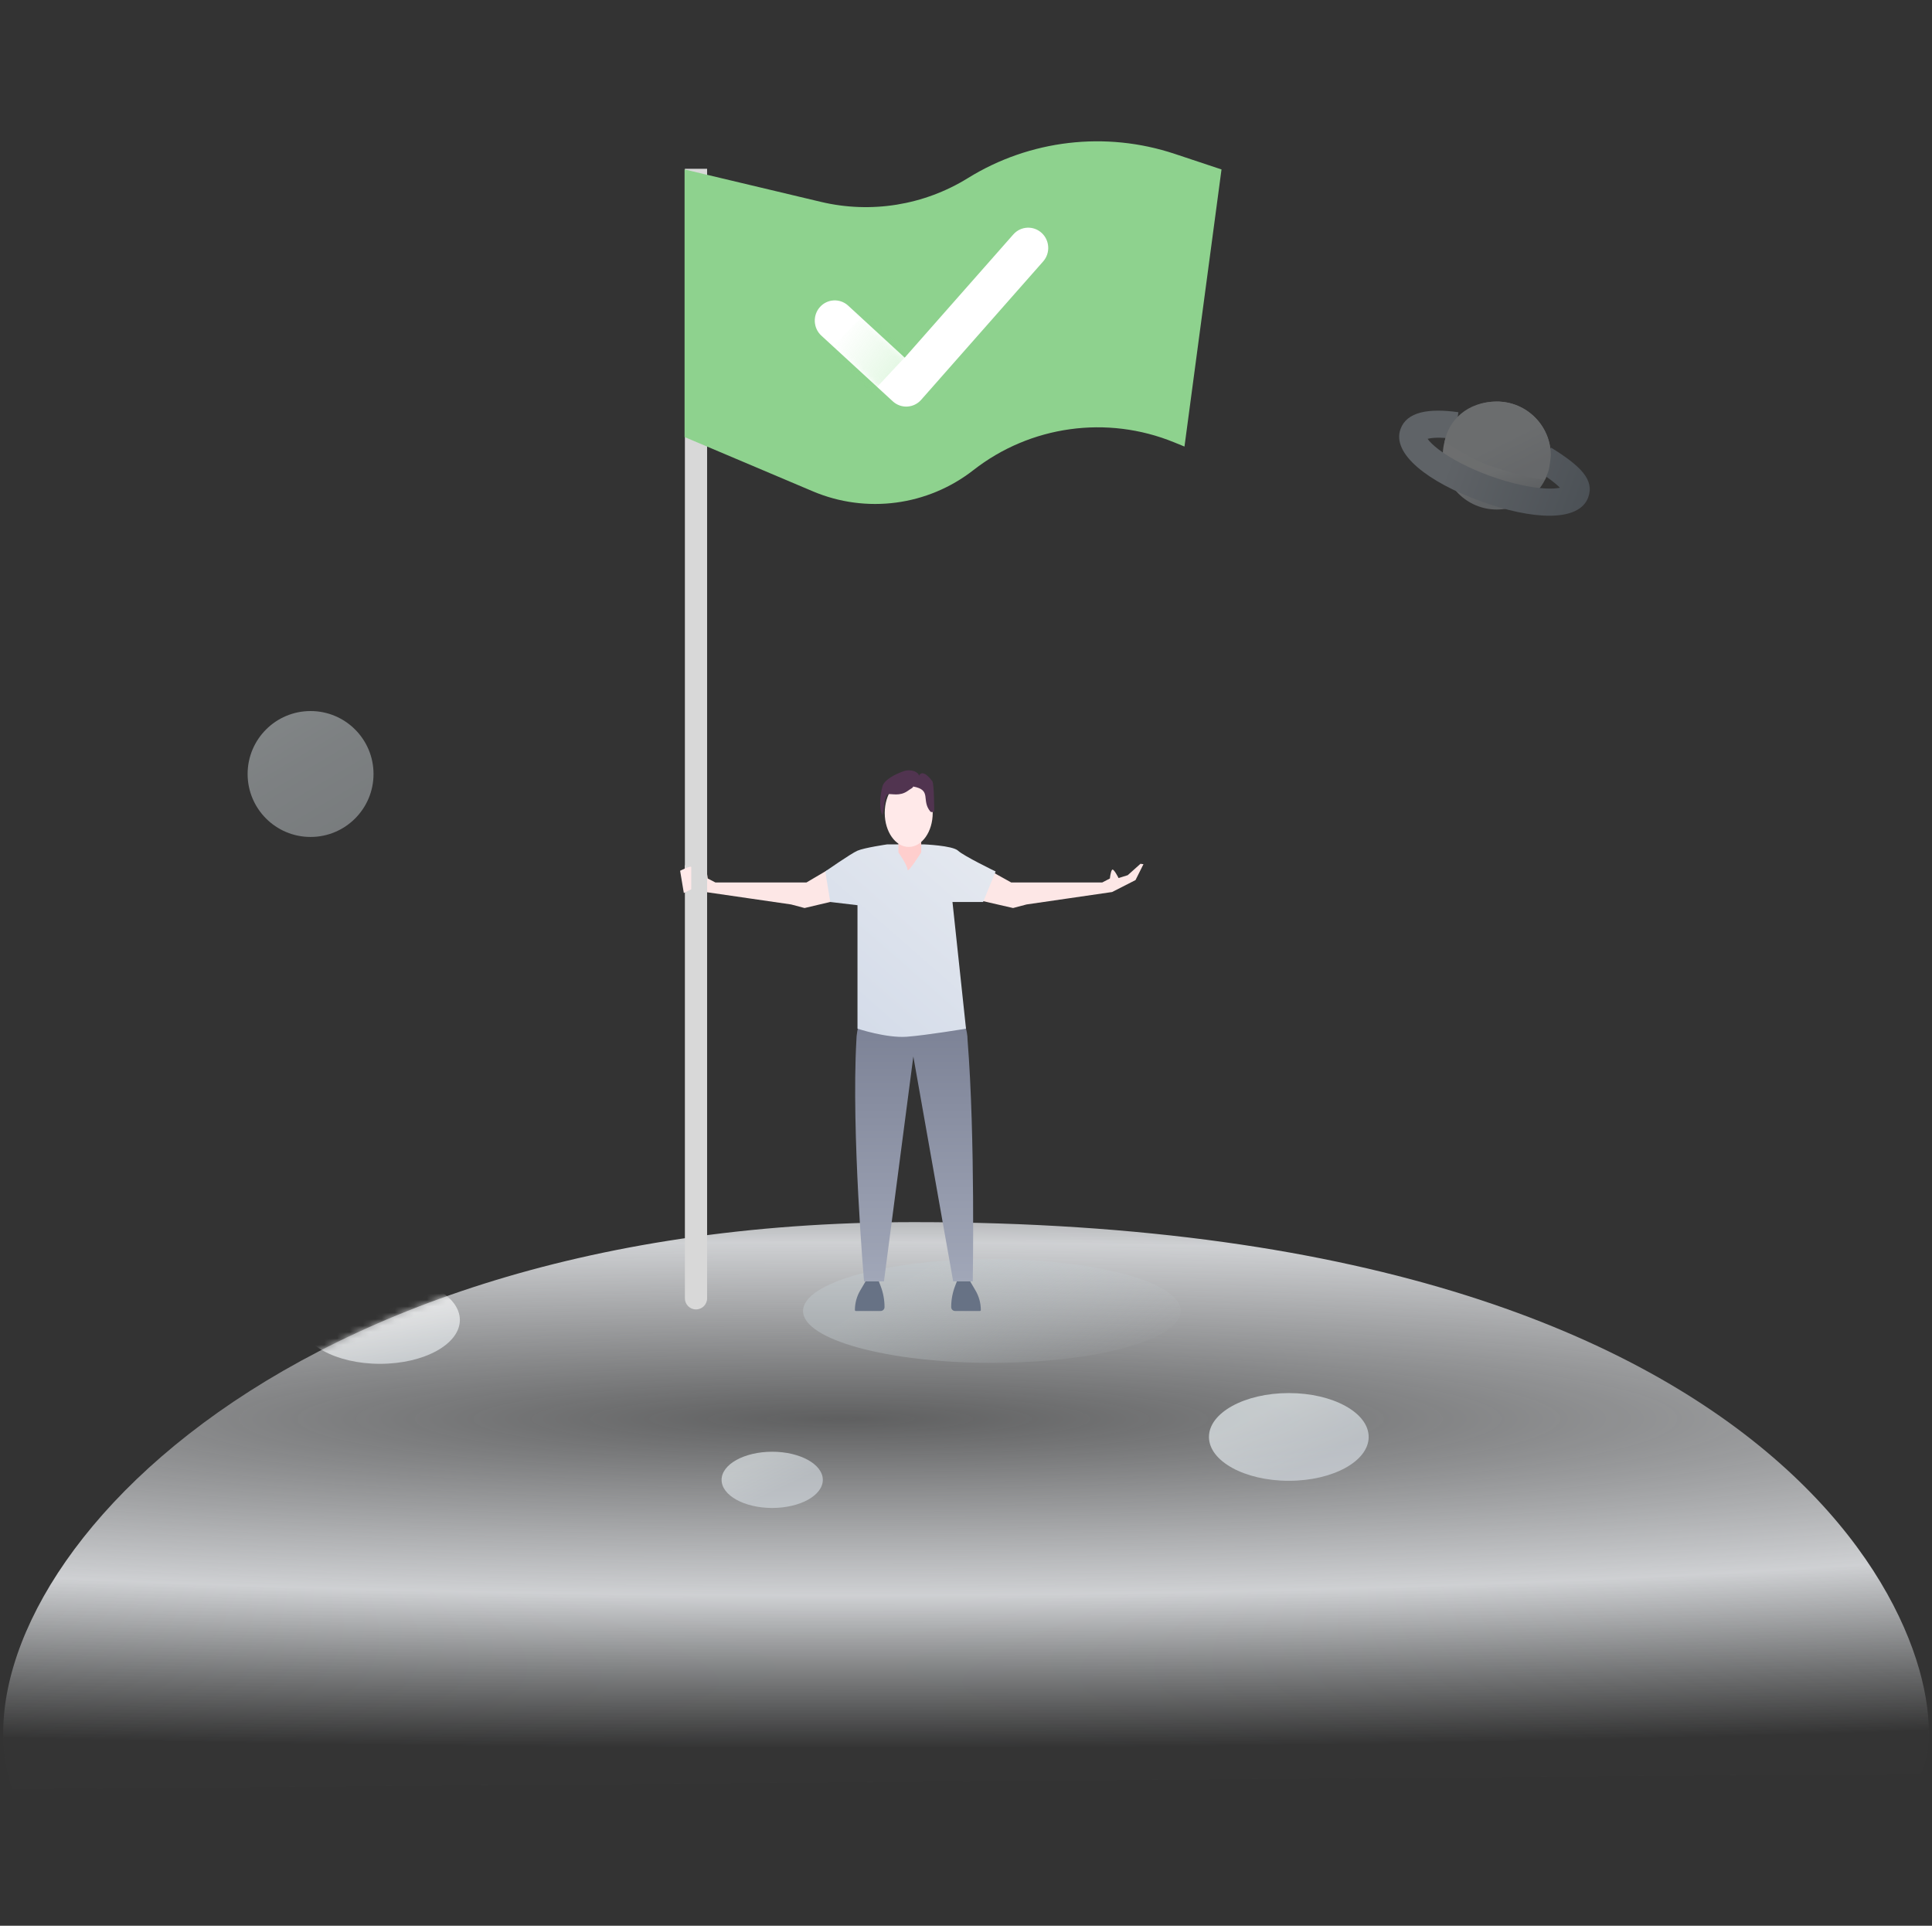 <svg width="301" height="300" viewBox="0 0 301 300" fill="none" xmlns="http://www.w3.org/2000/svg">
<rect x="0" y="0" width="301" height="300" fill="#333333" stroke="none"/>
<path d="M299.252 276.3C306.487 261.98 285.808 190.385 142.423 190.385C38.927 190.385 -8.574 248.987 1.928 278.686" fill="url(#paint0_radial_334_2477)"/>
<mask id="mask0_334_2477" style="mask-type:luminance" maskUnits="userSpaceOnUse" x="0" y="190" width="301" height="89">
<path d="M299.252 276.3C306.487 261.98 285.808 190.385 142.423 190.385C38.927 190.385 -8.574 248.987 1.928 278.686" fill="white"/>
</mask>
<g mask="url(#mask0_334_2477)">
<ellipse opacity="0.672" cx="120.307" cy="230.535" rx="7.886" ry="4.38" fill="url(#paint1_linear_334_2477)"/>
<ellipse opacity="0.73" cx="200.793" cy="223.849" rx="12.442" ry="6.833" fill="url(#paint2_linear_334_2477)"/>
<ellipse opacity="0.73" cx="59.203" cy="205.627" rx="12.442" ry="6.833" fill="url(#paint3_linear_334_2477)"/>
</g>
<g opacity="0.321">
<ellipse cx="233.189" cy="70.965" rx="8.411" ry="8.41" fill="url(#paint4_linear_334_2477)"/>
<path d="M240.844 76.098C238.448 75.987 235.313 75.294 232.102 74.126C228.891 72.957 226.045 71.474 224.138 70.019C223.333 69.404 222.745 68.83 222.415 68.364C222.512 68.338 222.621 68.314 222.743 68.293C223.668 68.13 225.018 68.153 226.626 68.38L227.213 64.215C222.553 63.559 219.173 64.153 218.199 66.829C216.782 70.722 222.553 75.126 230.664 78.078C238.775 81.029 246.027 81.365 247.444 77.472C248.438 74.742 246.261 72.585 241.639 69.724L239.426 73.3C240.998 74.273 242.172 75.133 242.887 75.841C242.936 75.89 242.983 75.938 243.027 75.984C242.484 76.096 241.739 76.139 240.844 76.098Z" fill="url(#paint5_linear_334_2477)"/>
<path d="M241.616 70.965C241.616 66.321 237.85 62.556 233.204 62.556C228.559 62.556 225.649 65.525 225.049 68.874C225.049 68.874 229.884 71.9 232.117 72.551C232.829 72.759 233.535 73.028 234.253 73.266C235.057 73.533 235.876 73.769 236.704 73.973C237.271 74.113 238.049 74.329 238.774 74.464C239.731 74.642 240.588 74.721 240.655 74.721C240.774 74.721 240.904 74.192 241.172 73.576C241.439 72.96 241.616 70.965 241.616 70.965Z" fill="url(#paint6_linear_334_2477)"/>
</g>
<circle opacity="0.418" cx="48.386" cy="120.576" r="9.808" fill="url(#paint7_linear_334_2477)"/>
<ellipse opacity="0.426" cx="154.538" cy="204.23" rx="29.423" ry="8.077" fill="url(#paint8_linear_334_2477)"/>
<path d="M134.229 158.077C134.229 158.077 133.423 160.41 133.423 162.05C132.617 176.331 134.614 199.616 134.614 199.616H137.716L142.295 164.581L148.501 199.616H151.552C151.552 199.616 151.955 177.125 150.746 162.05C150.746 160.427 150.044 158.871 150.044 158.871L134.229 158.077Z" fill="url(#paint9_linear_334_2477)"/>
<path d="M131.499 140L125.35 141.455L123.252 140.898L109.922 138.962L106.703 138.962L106.69 134.701L107.484 136.337L108.913 136.786C108.913 136.786 109.683 135.23 109.922 135.496C110.16 135.761 110.264 136.854 110.264 136.854L111.455 137.471L125.646 137.471L128.999 135.5L131.499 140Z" fill="#FDE7E6"/>
<path d="M151.501 140L157.834 141.455L159.932 140.898L173.262 138.962L176.909 137.103L178.148 134.628L177.685 134.562L175.7 136.337L174.271 136.786C174.271 136.786 173.501 135.23 173.262 135.496C173.024 135.761 172.92 136.854 172.92 136.854L171.729 137.471L157.538 137.471L154.001 135.5L151.501 140Z" fill="#FDE7E6"/>
<path d="M155.115 135.761L153.164 140.513H148.393L150.5 160.247C150.5 160.247 144.483 161.258 141.302 161.504C138.12 161.749 133.594 160.247 133.594 160.247C133.594 160.247 133.594 153.366 133.594 141.015L129.357 140.513L128.577 135.761C128.577 135.761 132.533 132.984 133.594 132.522C134.654 132.06 138.237 131.538 138.237 131.538L143.906 131.538C143.906 131.538 148.41 131.712 149.261 132.522C150.113 133.332 155.115 135.761 155.115 135.761Z" fill="url(#paint10_linear_334_2477)"/>
<path fill-rule="evenodd" clip-rule="evenodd" d="M143.521 128.077H139.971V132.789H143.521V128.077ZM141.391 135.485C141.391 134.817 139.971 132.789 139.971 132.789H143.521C143.521 132.789 141.391 136.154 141.391 135.485Z" fill="#FECECD"/>
<ellipse cx="141.577" cy="126.642" rx="3.737" ry="5.296" fill="#FFE9E9"/>
<path fill-rule="evenodd" clip-rule="evenodd" d="M137.476 126.986C137.775 125.987 137.775 123.785 138.373 123.713C138.971 123.641 140.167 124.058 141.362 123.249C141.96 122.805 142.259 122.749 142.259 122.526C145.249 123.058 143.461 124.661 144.95 126.428C145.105 126.612 145.548 126.428 145.548 126.428C145.548 126.428 145.548 122.078 145.249 121.69C144.95 121.302 143.754 119.739 143.156 120.854C143.156 120.297 141.96 119.721 140.764 120.148C139.569 120.575 137.775 121.411 137.476 122.526C137.177 123.641 136.878 125.871 137.476 126.986Z" fill="#513450"/>
<path d="M134.853 199.615L134.023 201.028C133.478 201.954 133.191 203.009 133.191 204.083C133.191 204.165 133.257 204.231 133.339 204.231H137.196C137.533 204.231 137.807 203.957 137.807 203.62C137.807 202.498 137.601 201.386 137.199 200.339L136.921 199.615H134.853Z" fill="#677285"/>
<path d="M151.147 199.615L151.977 201.028C152.522 201.954 152.809 203.009 152.809 204.083C152.809 204.165 152.743 204.231 152.661 204.231H148.804C148.467 204.231 148.193 203.957 148.193 203.62C148.193 202.498 148.399 201.386 148.801 200.339L149.079 199.615H151.147Z" fill="#677285"/>
<path d="M106.703 26.293H110.165V202.255C110.165 203.21 109.39 203.985 108.434 203.985C107.478 203.985 106.703 203.21 106.703 202.255V26.293Z" fill="#D8D8D8"/>
<path d="M106.654 26.396L127.894 31.448C135.717 33.309 143.96 31.976 150.798 27.743C160.446 21.771 172.247 20.389 183.014 23.97L190.308 26.396L184.539 69.565L182.915 68.902C172.468 64.639 160.538 66.294 151.646 73.24C144.529 78.798 134.959 80.062 126.643 76.542L106.654 68.08V26.396Z" fill="#8ED28E"/>
<path d="M157.874 36.519C159.025 35.214 161.007 35.11 162.289 36.288C163.556 37.453 163.66 39.435 162.521 40.727L143.51 62.289C142.951 62.923 142.174 63.293 141.351 63.336C140.528 63.38 139.717 63.093 139.095 62.521L127.963 52.285C126.695 51.12 126.591 49.138 127.73 47.846C128.881 46.541 130.863 46.437 132.145 47.615L140.951 55.712L157.874 36.519Z" fill="white"/>
<mask id="mask1_334_2477" style="mask-type:luminance" maskUnits="userSpaceOnUse" x="126" y="35" width="38" height="29">
<path d="M157.874 36.519C159.025 35.214 161.007 35.11 162.289 36.288C163.556 37.453 163.66 39.435 162.521 40.727L143.51 62.289C142.951 62.923 142.174 63.293 141.351 63.336C140.528 63.38 139.717 63.093 139.095 62.521L127.963 52.285C126.695 51.12 126.591 49.138 127.73 47.846C128.881 46.541 130.863 46.437 132.145 47.615L140.951 55.712L157.874 36.519Z" fill="white"/>
</mask>
<g mask="url(#mask1_334_2477)">
<path opacity="0.8" d="M141.093 55.529L133.708 63.427L125.628 58.073L137.153 46.492L141.093 55.529Z" fill="url(#paint11_linear_334_2477)"/>
</g>
<path d="M105.961 135.649C105.961 135.649 107.692 134.784 107.692 135.072C107.692 135.361 107.692 138.534 107.692 138.534L106.538 139.111L105.961 135.649Z" fill="#FFE9E9"/>
<defs>
<radialGradient id="paint0_radial_334_2477" cx="0" cy="0" r="1" gradientUnits="userSpaceOnUse" gradientTransform="translate(130.611 221.008) rotate(-90) scale(51.34 536.198)">
<stop stop-color="#EBEDF0" stop-opacity="0.24"/>
<stop offset="0.537" stop-color="#EBEDF0" stop-opacity="0.846"/>
<stop offset="1" stop-color="#E0E4E7" stop-opacity="0.01"/>
</radialGradient>
<linearGradient id="paint1_linear_334_2477" x1="113.96" y1="229.374" x2="116.363" y2="234.511" gradientUnits="userSpaceOnUse">
<stop stop-color="#E1E7EA"/>
<stop offset="1" stop-color="#D0D6DC"/>
</linearGradient>
<linearGradient id="paint2_linear_334_2477" x1="190.346" y1="223.21" x2="194.742" y2="232.379" gradientUnits="userSpaceOnUse">
<stop stop-color="#E1E7EA"/>
<stop offset="1" stop-color="#D0D6DC"/>
</linearGradient>
<linearGradient id="paint3_linear_334_2477" x1="51.27" y1="205.738" x2="53.758" y2="215.647" gradientUnits="userSpaceOnUse">
<stop stop-color="#FBFBFB"/>
<stop offset="1" stop-color="#D9DFE3"/>
</linearGradient>
<linearGradient id="paint4_linear_334_2477" x1="221.698" y1="65.175" x2="225.904" y2="79.715" gradientUnits="userSpaceOnUse">
<stop stop-color="#ECECEC"/>
<stop offset="0.718" stop-color="#E1E7EA"/>
<stop offset="1" stop-color="#BCC3CA"/>
</linearGradient>
<linearGradient id="paint5_linear_334_2477" x1="225.263" y1="74.253" x2="245.884" y2="81.758" gradientUnits="userSpaceOnUse">
<stop stop-color="#BAC6D2"/>
<stop offset="1" stop-color="#7F8F9F"/>
</linearGradient>
<linearGradient id="paint6_linear_334_2477" x1="230.094" y1="70.242" x2="232.844" y2="75.798" gradientUnits="userSpaceOnUse">
<stop stop-color="#E1E7EA"/>
<stop offset="1" stop-color="#D0D6DC"/>
</linearGradient>
<linearGradient id="paint7_linear_334_2477" x1="61.28" y1="123.488" x2="51.486" y2="106.948" gradientUnits="userSpaceOnUse">
<stop stop-color="#DAE2E6"/>
<stop offset="0.58" stop-color="#E3EBEF"/>
<stop offset="1" stop-color="#EDF6F9"/>
</linearGradient>
<linearGradient id="paint8_linear_334_2477" x1="132.453" y1="205.188" x2="148.979" y2="230.897" gradientUnits="userSpaceOnUse">
<stop stop-color="#C4CDD1"/>
<stop offset="1" stop-color="#C6CFD3" stop-opacity="0.01"/>
</linearGradient>
<linearGradient id="paint9_linear_334_2477" x1="151.584" y1="199.616" x2="151.584" y2="158.389" gradientUnits="userSpaceOnUse">
<stop stop-color="#A1A7B8"/>
<stop offset="1" stop-color="#7B8195"/>
</linearGradient>
<linearGradient id="paint10_linear_334_2477" x1="168.541" y1="145.236" x2="143.001" y2="174.448" gradientUnits="userSpaceOnUse">
<stop stop-color="#E5E9F0"/>
<stop offset="1" stop-color="#D2DAE8"/>
</linearGradient>
<linearGradient id="paint11_linear_334_2477" x1="129.327" y1="55.145" x2="136.797" y2="60.414" gradientUnits="userSpaceOnUse">
<stop stop-color="#67D666" stop-opacity="0.01"/>
<stop offset="1" stop-color="#67D666" stop-opacity="0.2"/>
</linearGradient>
</defs>
</svg>

